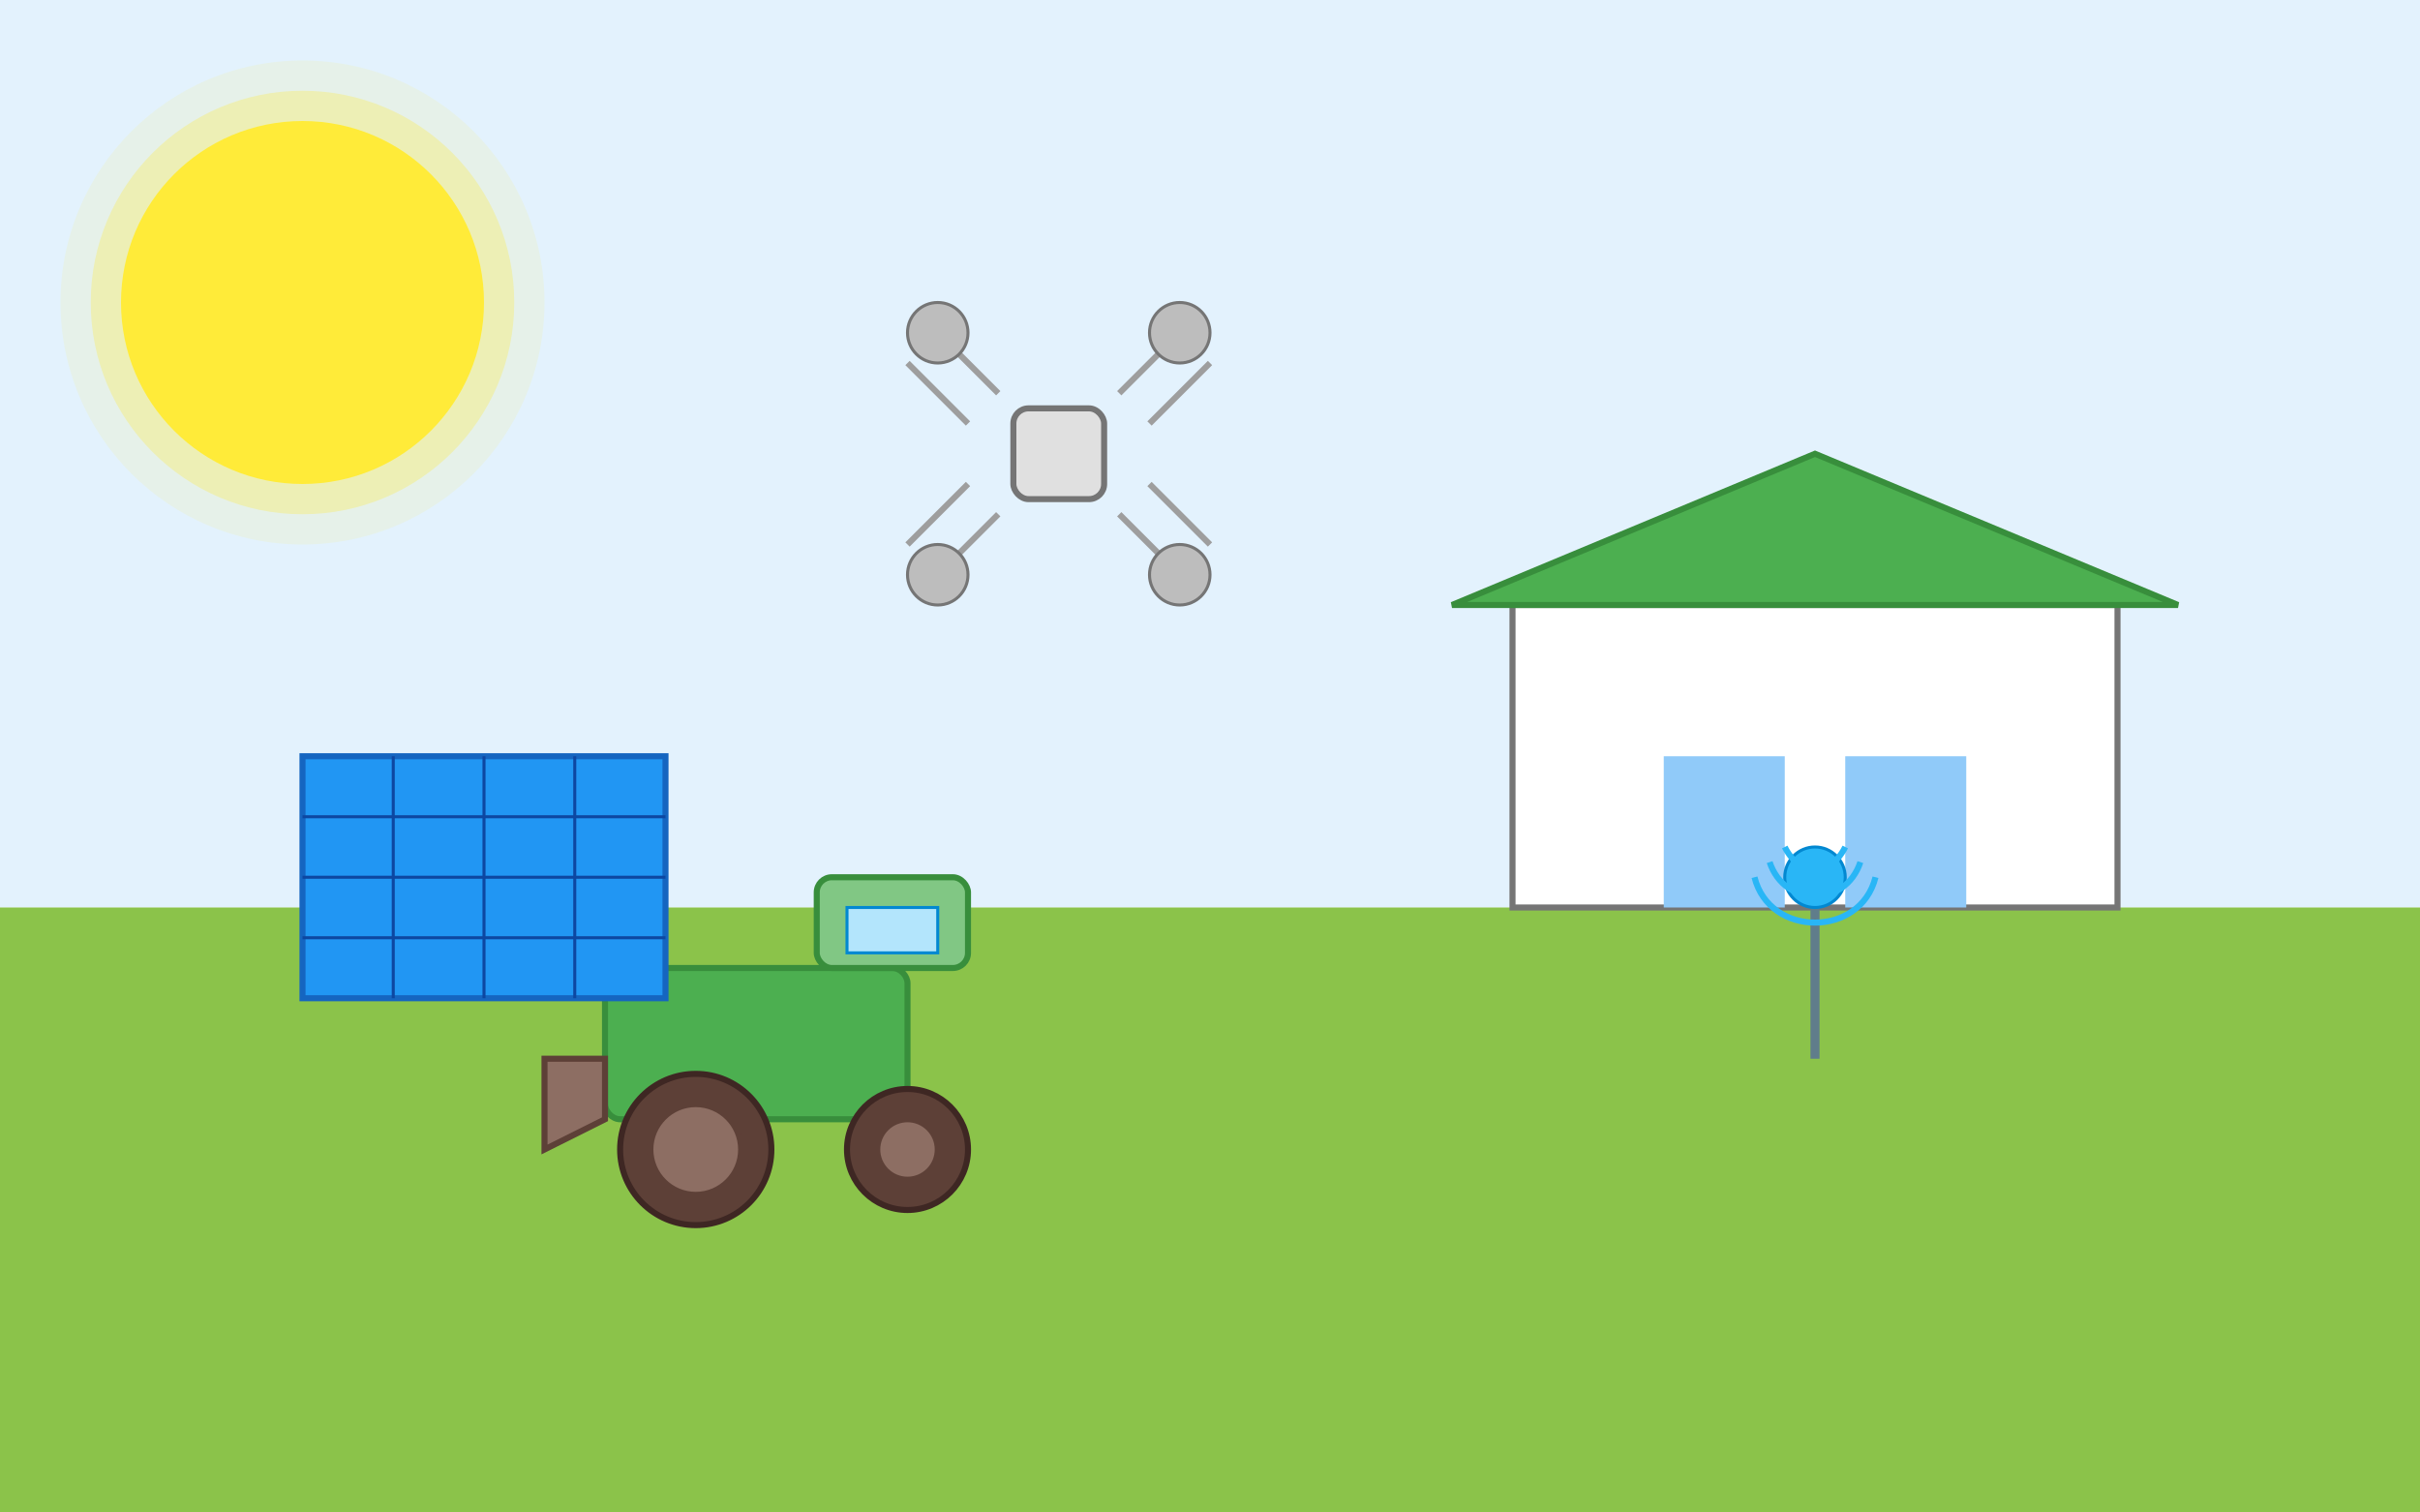 <svg xmlns="http://www.w3.org/2000/svg" viewBox="0 0 800 500" width="800" height="500">
  <!-- Background -->
  <rect width="800" height="500" fill="#f9f9f9"/>
  
  <!-- Sky -->
  <rect width="800" height="300" fill="#E3F2FD"/>
  
  <!-- Sun -->
  <circle cx="100" cy="100" r="60" fill="#FFEB3B"/>
  <circle cx="100" cy="100" r="70" fill="#FFEB3B" opacity="0.3"/>
  <circle cx="100" cy="100" r="80" fill="#FFEB3B" opacity="0.1"/>
  
  <!-- Fields -->
  <path d="M0,300 L800,300 L800,500 L0,500 Z" fill="#8BC34A"/>
  
  <!-- Modern Farm Building -->
  <rect x="500" y="200" width="200" height="100" fill="#FFFFFF" stroke="#757575" stroke-width="2"/>
  <path d="M480,200 L720,200 L600,150 Z" fill="#4CAF50" stroke="#388E3C" stroke-width="2"/>
  <rect x="550" y="250" width="40" height="50" fill="#90CAF9"/>
  <rect x="610" y="250" width="40" height="50" fill="#90CAF9"/>
  
  <!-- Tractor -->
  <g transform="translate(200, 350)">
    <!-- Tractor Body -->
    <rect x="0" y="-30" width="100" height="50" rx="5" fill="#4CAF50" stroke="#388E3C" stroke-width="2"/>
    
    <!-- Cabin -->
    <rect x="70" y="-60" width="50" height="30" rx="5" fill="#81C784" stroke="#388E3C" stroke-width="2"/>
    <rect x="80" y="-50" width="30" height="15" fill="#B3E5FC" stroke="#0288D1" stroke-width="1"/>
    
    <!-- Wheels -->
    <circle cx="30" cy="30" r="25" fill="#5D4037" stroke="#3E2723" stroke-width="2"/>
    <circle cx="30" cy="30" r="15" fill="#8D6E63" stroke="#5D4037" stroke-width="2"/>
    <circle cx="100" cy="30" r="20" fill="#5D4037" stroke="#3E2723" stroke-width="2"/>
    <circle cx="100" cy="30" r="10" fill="#8D6E63" stroke="#5D4037" stroke-width="2"/>
    
    <!-- Plow -->
    <path d="M-20,0 L0,0 L0,20 L-20,30 Z" fill="#8D6E63" stroke="#5D4037" stroke-width="2"/>
  </g>
  
  <!-- Drone -->
  <g transform="translate(350, 150)">
    <!-- Drone Body -->
    <rect x="-15" y="-15" width="30" height="30" rx="5" fill="#E0E0E0" stroke="#757575" stroke-width="2"/>
    
    <!-- Propellers -->
    <line x1="-40" y1="-40" x2="-20" y2="-20" stroke="#9E9E9E" stroke-width="2"/>
    <line x1="-50" y1="-30" x2="-30" y2="-10" stroke="#9E9E9E" stroke-width="2"/>
    <circle cx="-40" cy="-40" r="10" fill="#BDBDBD" stroke="#757575" stroke-width="1"/>
    
    <line x1="40" y1="-40" x2="20" y2="-20" stroke="#9E9E9E" stroke-width="2"/>
    <line x1="50" y1="-30" x2="30" y2="-10" stroke="#9E9E9E" stroke-width="2"/>
    <circle cx="40" cy="-40" r="10" fill="#BDBDBD" stroke="#757575" stroke-width="1"/>
    
    <line x1="-40" y1="40" x2="-20" y2="20" stroke="#9E9E9E" stroke-width="2"/>
    <line x1="-50" y1="30" x2="-30" y2="10" stroke="#9E9E9E" stroke-width="2"/>
    <circle cx="-40" cy="40" r="10" fill="#BDBDBD" stroke="#757575" stroke-width="1"/>
    
    <line x1="40" y1="40" x2="20" y2="20" stroke="#9E9E9E" stroke-width="2"/>
    <line x1="50" y1="30" x2="30" y2="10" stroke="#9E9E9E" stroke-width="2"/>
    <circle cx="40" cy="40" r="10" fill="#BDBDBD" stroke="#757575" stroke-width="1"/>
  </g>
  
  <!-- Solar Panels -->
  <g transform="translate(100, 250)">
    <rect x="0" y="0" width="120" height="80" fill="#2196F3" stroke="#1565C0" stroke-width="2"/>
    <line x1="30" y1="0" x2="30" y2="80" stroke="#0D47A1" stroke-width="1"/>
    <line x1="60" y1="0" x2="60" y2="80" stroke="#0D47A1" stroke-width="1"/>
    <line x1="90" y1="0" x2="90" y2="80" stroke="#0D47A1" stroke-width="1"/>
    <line x1="0" y1="20" x2="120" y2="20" stroke="#0D47A1" stroke-width="1"/>
    <line x1="0" y1="40" x2="120" y2="40" stroke="#0D47A1" stroke-width="1"/>
    <line x1="0" y1="60" x2="120" y2="60" stroke="#0D47A1" stroke-width="1"/>
  </g>
  
  <!-- Smart Irrigation System -->
  <g transform="translate(600, 350)">
    <line x1="0" y1="0" x2="0" y2="-50" stroke="#607D8B" stroke-width="3"/>
    <circle cx="0" cy="-60" r="10" fill="#29B6F6" stroke="#0288D1" stroke-width="1"/>
    <path d="M-20,-60 C-15,-40 15,-40 20,-60" stroke="#29B6F6" stroke-width="2" fill="none"/>
    <path d="M-15,-65 C-10,-50 10,-50 15,-65" stroke="#29B6F6" stroke-width="2" fill="none"/>
    <path d="M-10,-70 C-5,-60 5,-60 10,-70" stroke="#29B6F6" stroke-width="2" fill="none"/>
  </g>
</svg>